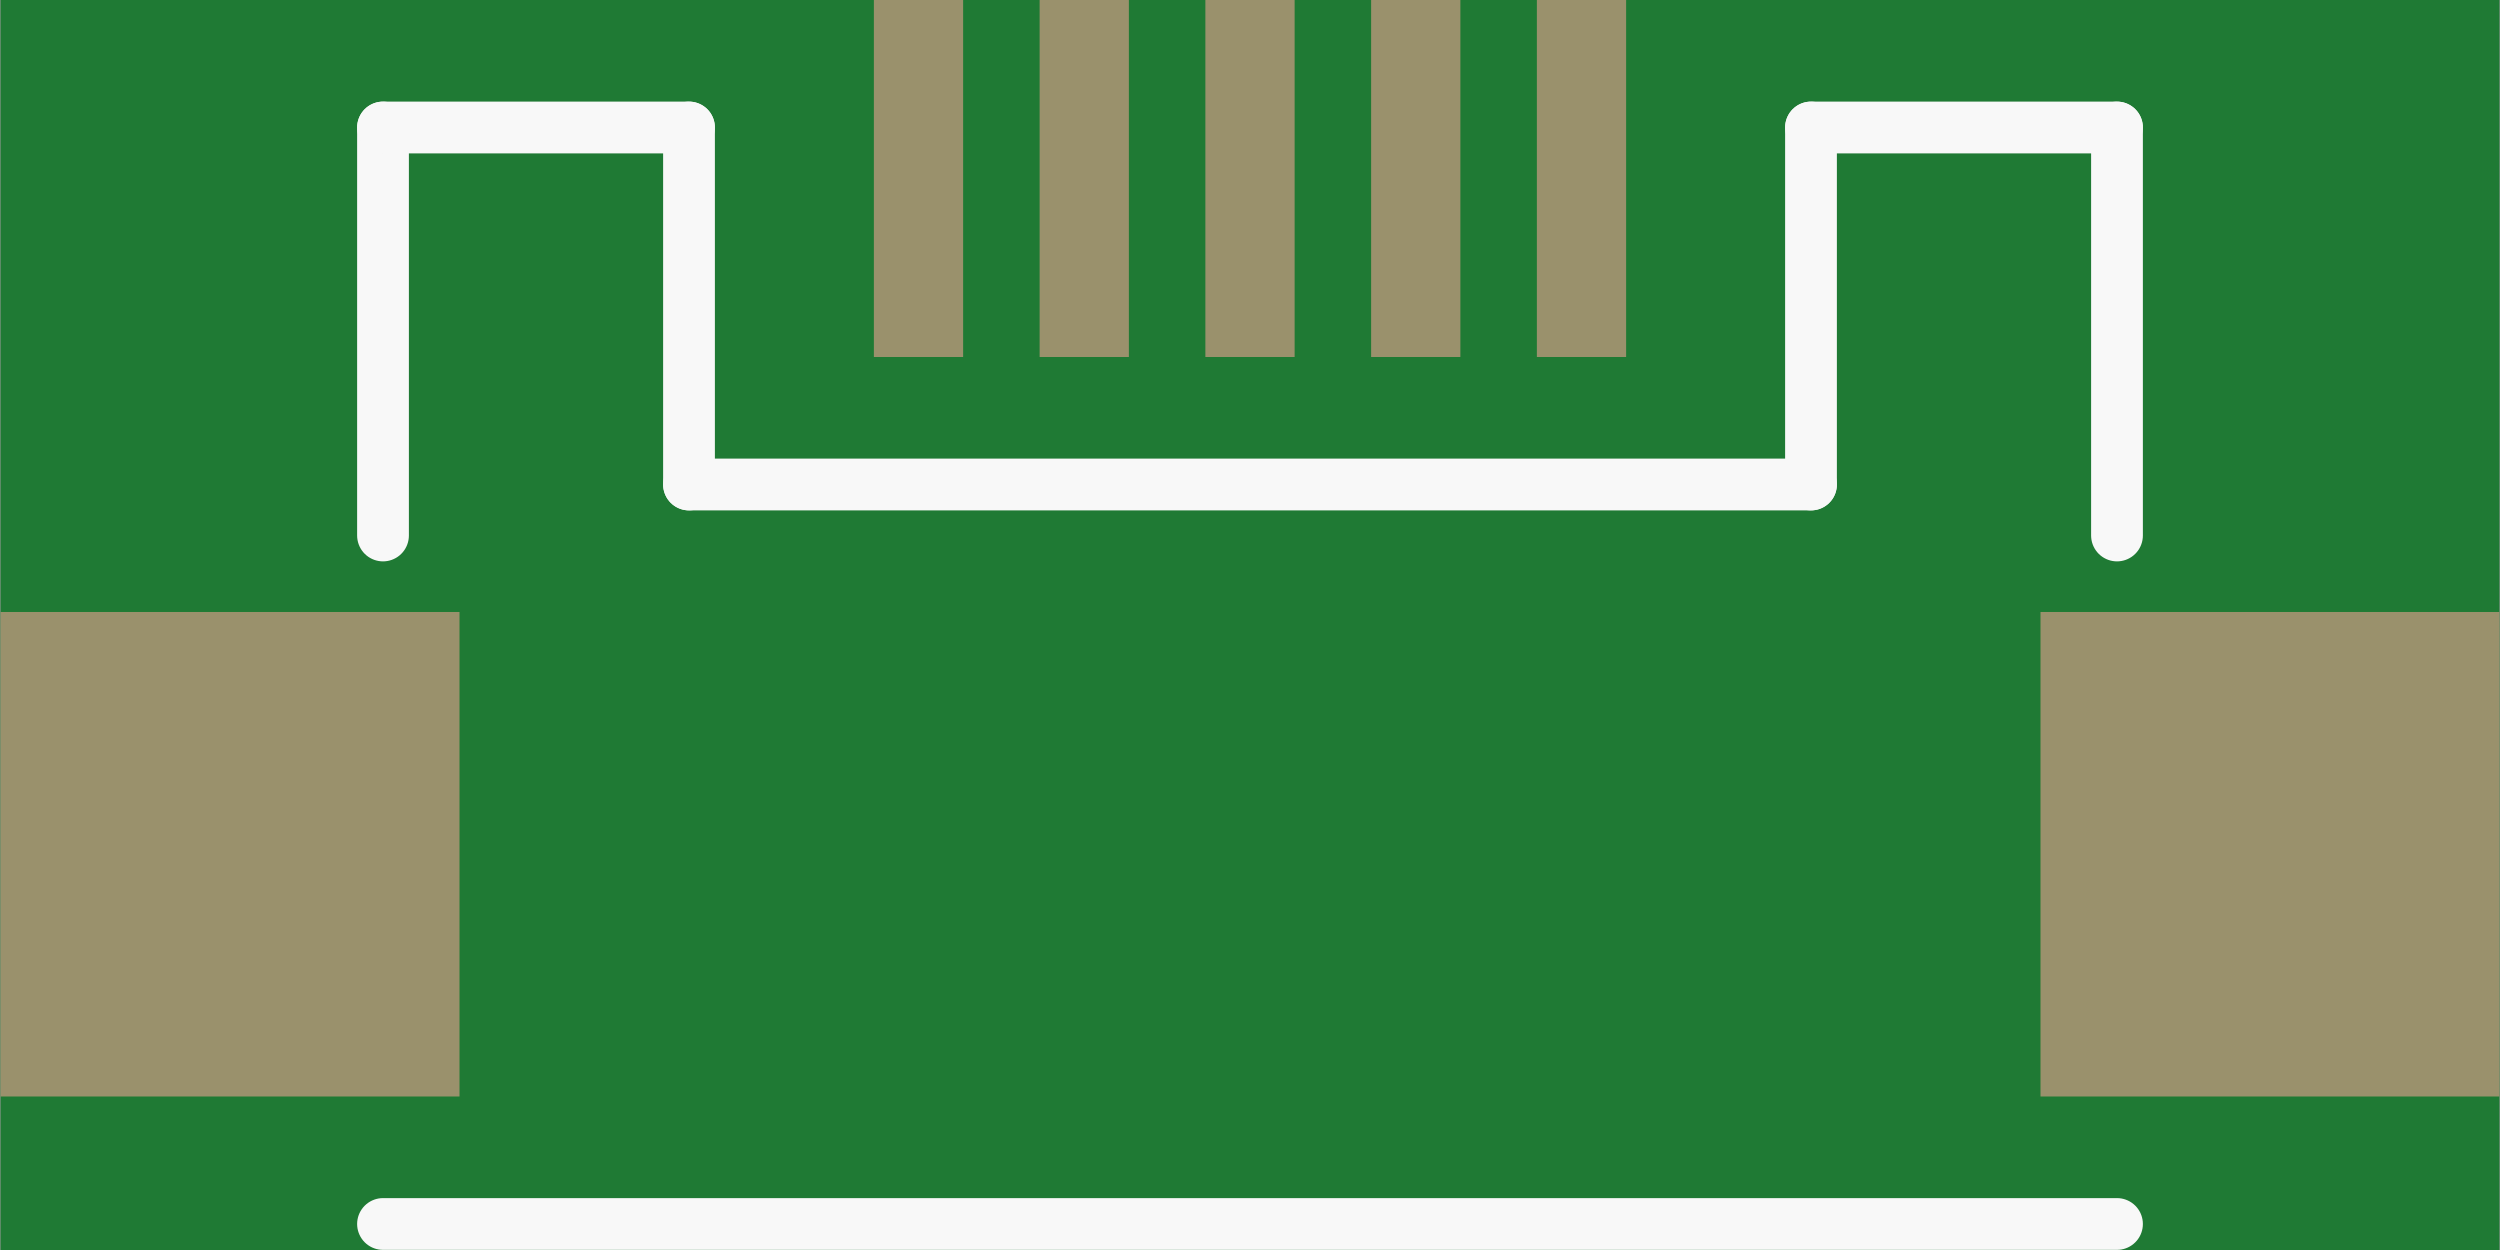<?xml version='1.0' encoding='UTF-8' standalone='no'?>
<!-- Created with Fritzing (http://www.fritzing.org/) -->
<svg xmlns:svg='http://www.w3.org/2000/svg' xmlns='http://www.w3.org/2000/svg' version='1.2' baseProfile='tiny' x='0in' y='0in' width='0.386in' height='0.193in' viewBox='0 0 9.8 4.902' >
<rect x="0" y="0" width="9.8" height="4.902" fill="#333333" stroke="none"/>
<g id='breadboard'>
<path fill='#1F7A34' stroke='none' stroke-width='0' d='M0,0l9.8,0 0,4.902 -9.8,0 0,-4.902z
'/>
<rect id='connector0pad' connectorname='VBUS' x='3.425' y='0' width='0.35' height='1.4' stroke='none' stroke-width='0' fill='#9A916C' stroke-linecap='round'/>
<rect id='connector1pad' connectorname='GND' x='6.025' y='0' width='0.35' height='1.4' stroke='none' stroke-width='0' fill='#9A916C' stroke-linecap='round'/>
<rect id='connector2pad' connectorname='D-' x='4.075' y='0' width='0.35' height='1.4' stroke='none' stroke-width='0' fill='#9A916C' stroke-linecap='round'/>
<rect id='connector3pad' connectorname='D+' x='4.725' y='0' width='0.35' height='1.4' stroke='none' stroke-width='0' fill='#9A916C' stroke-linecap='round'/>
<rect id='connector4pad' connectorname='ID' x='5.375' y='0' width='0.35' height='1.4' stroke='none' stroke-width='0' fill='#9A916C' stroke-linecap='round'/>
<rect id='connector5pad' connectorname='MT1' x='0' y='2.4' width='1.8' height='1.9' stroke='none' stroke-width='0' fill='#9A916C' stroke-linecap='round'/>
<rect id='connector6pad' connectorname='MT2' x='8' y='2.4' width='1.8' height='1.9' stroke='none' stroke-width='0' fill='#9A916C' stroke-linecap='round'/>
<line x1='1.5' y1='2.1' x2='1.5' y2='0.5' stroke='#f8f8f8' stroke-width='0.203' stroke-linecap='round'/>
<line x1='1.5' y1='0.5' x2='2.7' y2='0.5' stroke='#f8f8f8' stroke-width='0.203' stroke-linecap='round'/>
<line x1='8.3' y1='0.5' x2='7.1' y2='0.5' stroke='#f8f8f8' stroke-width='0.203' stroke-linecap='round'/>
<line x1='8.3' y1='2.1' x2='8.3' y2='0.5' stroke='#f8f8f8' stroke-width='0.203' stroke-linecap='round'/>
<line x1='1.5' y1='4.8' x2='8.3' y2='4.8' stroke='#f8f8f8' stroke-width='0.203' stroke-linecap='round'/>
<line x1='2.7' y1='0.5' x2='2.7' y2='1.9' stroke='#f8f8f8' stroke-width='0.203' stroke-linecap='round'/>
<line x1='2.7' y1='1.9' x2='7.1' y2='1.9' stroke='#f8f8f8' stroke-width='0.203' stroke-linecap='round'/>
<line x1='7.1' y1='1.9' x2='7.1' y2='0.5' stroke='#f8f8f8' stroke-width='0.203' stroke-linecap='round'/>
</g>
</svg>